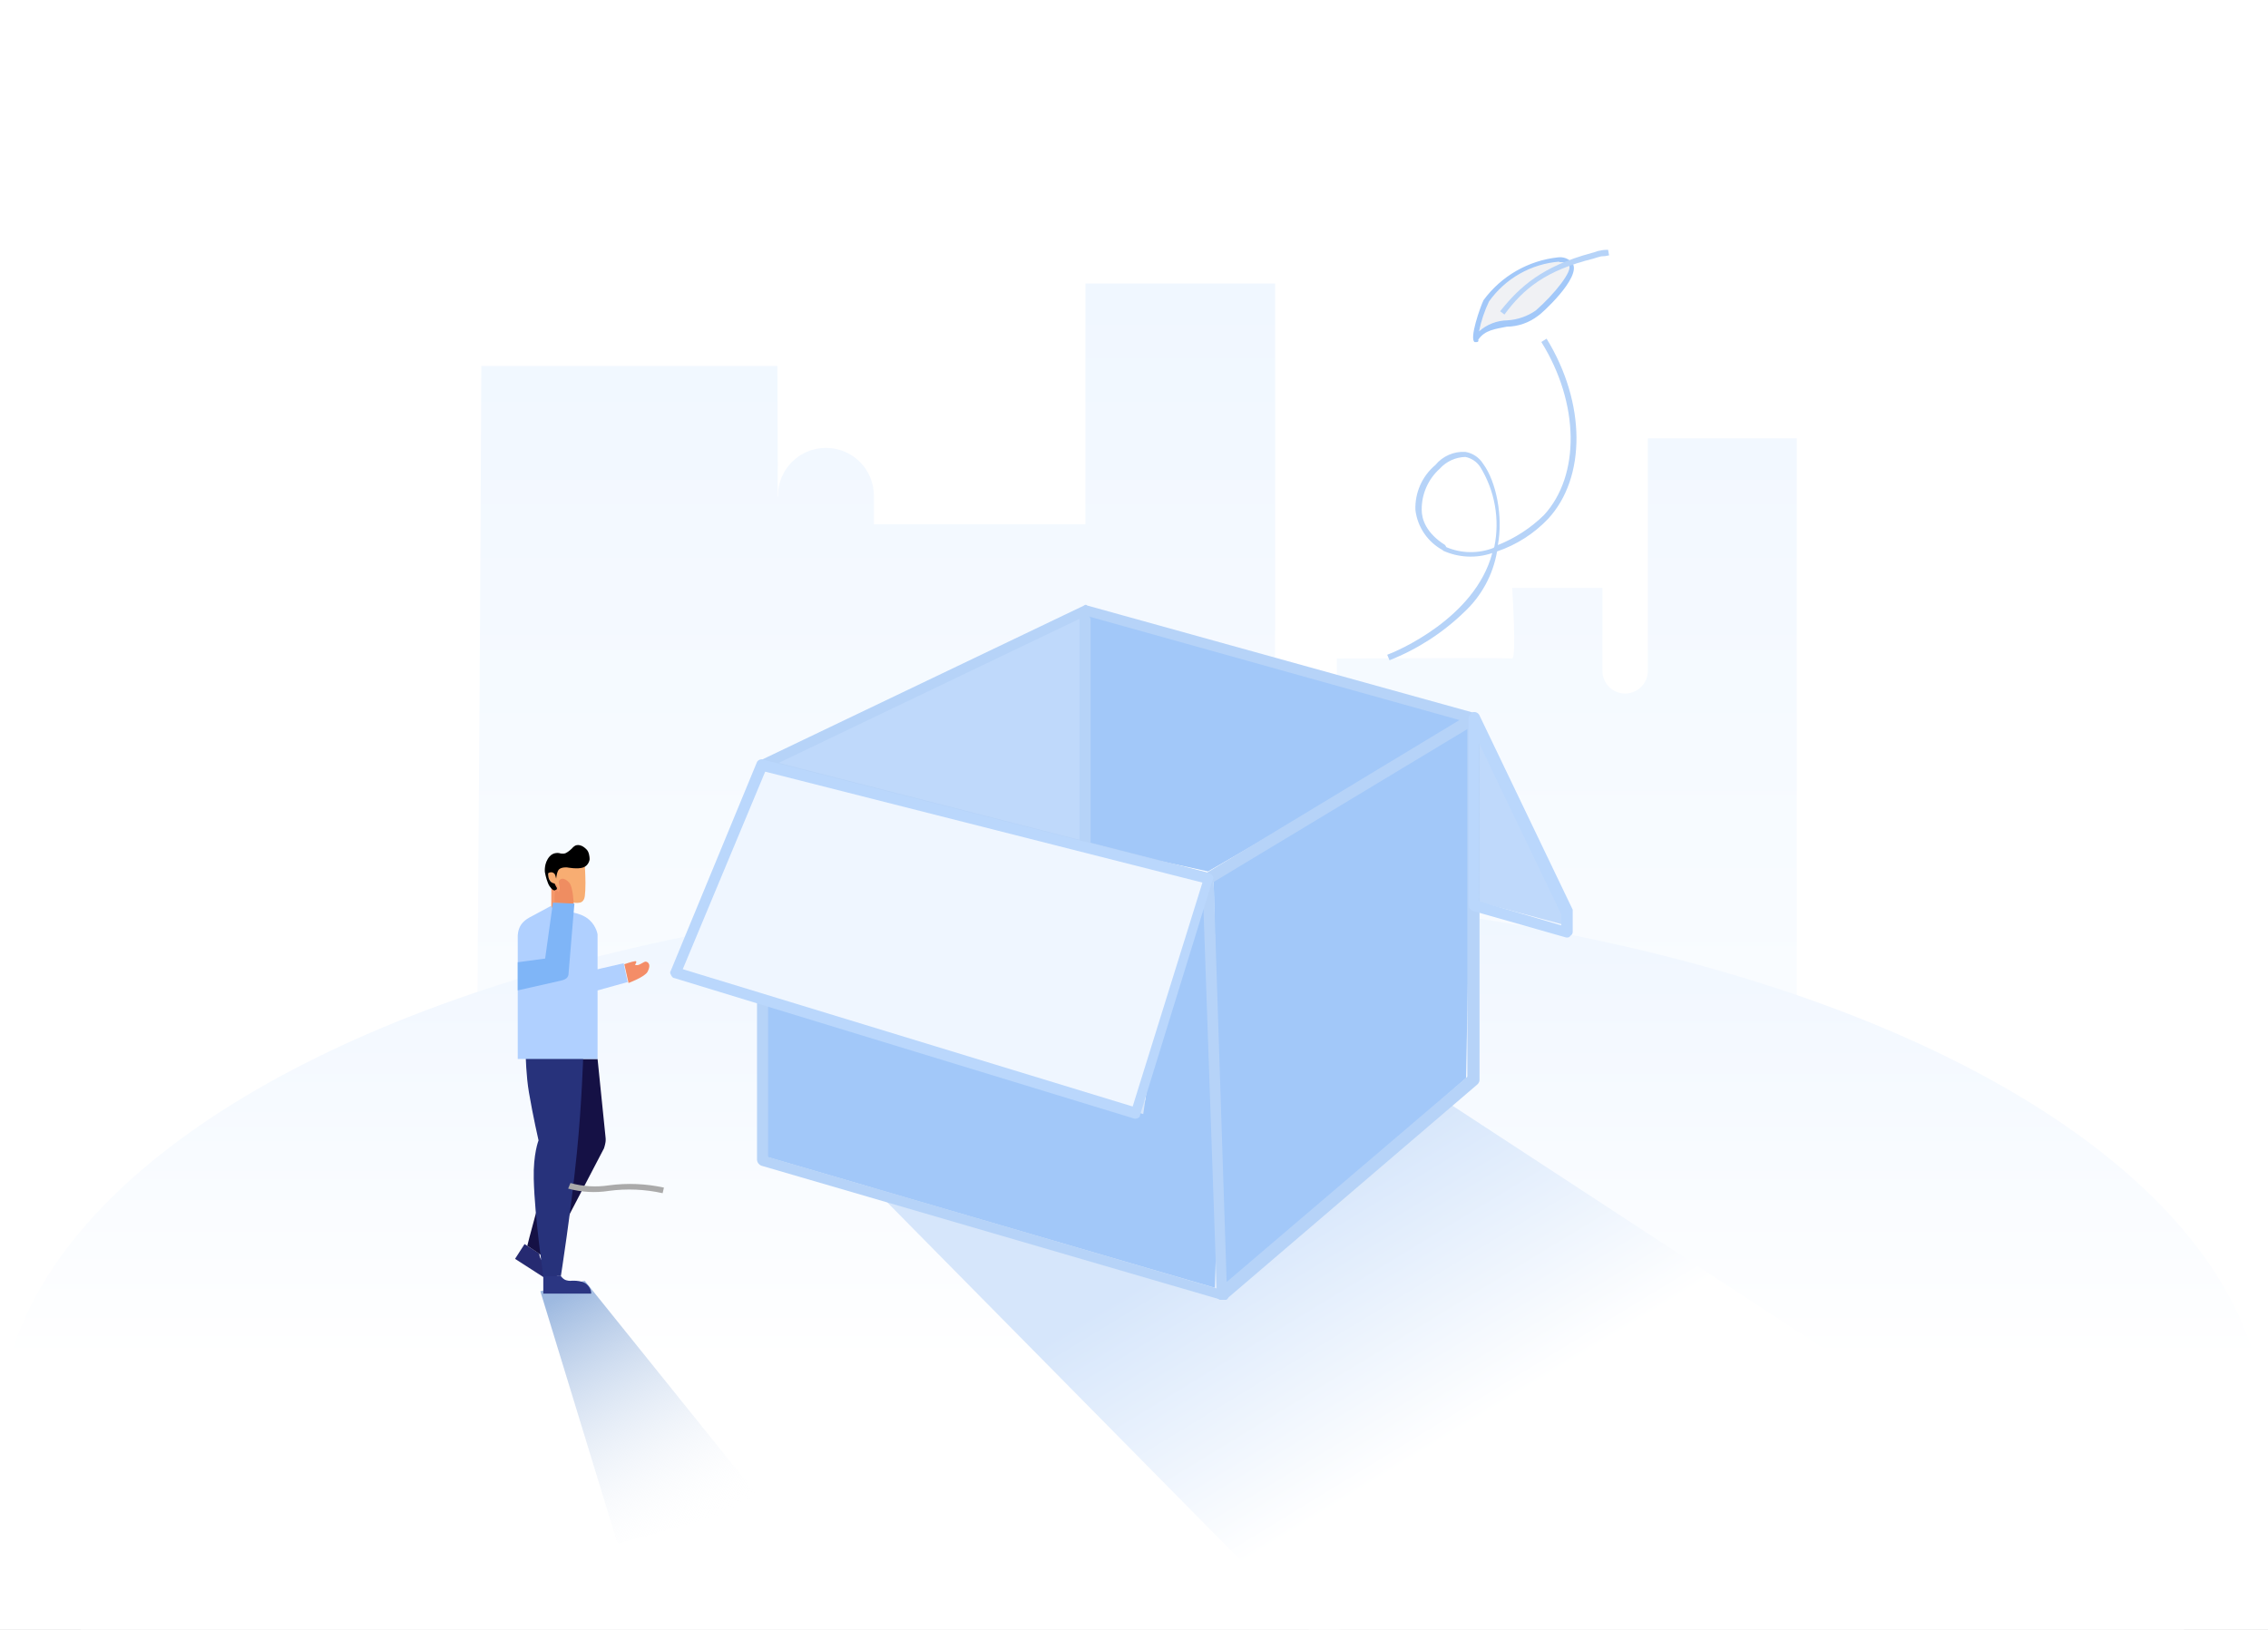 <?xml version="1.0" encoding="UTF-8"?>
<svg width="320px" height="230px" viewBox="0 0 320 230" version="1.1" xmlns="http://www.w3.org/2000/svg" xmlns:xlink="http://www.w3.org/1999/xlink">
    <rect x="0" y="0" width="320" height="230" fill="#808080" stroke="none"/>
    <title>缺省页-暂无记录-1@1x</title>
    <defs>
        <rect id="path-1" x="0" y="0" width="320" height="230"></rect>
        <linearGradient x1="50%" y1="100%" x2="50%" y2="0.001%" id="linearGradient-3">
            <stop stop-color="#FFFFFF" offset="5.358273e-05%"></stop>
            <stop stop-color="#F0F7FF" offset="100%"></stop>
        </linearGradient>
        <linearGradient x1="50.001%" y1="43.641%" x2="50.001%" y2="-0.001%" id="linearGradient-4">
            <stop stop-color="#FFFFFF" offset="0%"></stop>
            <stop stop-color="#EFF6FF" offset="100%"></stop>
        </linearGradient>
        <linearGradient x1="64.989%" y1="58.929%" x2="33.906%" y2="32.973%" id="linearGradient-5">
            <stop stop-color="#FFFFFF" offset="0%"></stop>
            <stop stop-color="#D6E6FB" offset="100%"></stop>
        </linearGradient>
        <linearGradient x1="65.497%" y1="98.445%" x2="17.905%" y2="1.3%" id="linearGradient-6">
            <stop stop-color="#FFFFFF" stop-opacity="0" offset="0%"></stop>
            <stop stop-color="#9DB9E0" offset="100%"></stop>
        </linearGradient>
    </defs>
    <g id="6.SQLeditor" stroke="none" stroke-width="1" fill="none" fill-rule="evenodd">
        <g id="6.1-SQLeditor-默认" transform="translate(-735, -304)">
            <g id="缺省页-暂无记录-1" transform="translate(735, 304)">
                <mask id="mask-2" fill="white">
                    <use xlink:href="#path-1"></use>
                </mask>
                <use id="矩形" fill="#FFFFFF" opacity="0" xlink:href="#path-1"></use>
                <path d="M253.509,61.849 L253.509,205.121 L67,205.121 C67.31,133.872 67.599,122.916 67.913,51.641 L109.685,51.641 C109.763,64.351 109.763,69.872 109.685,70.079 L109.685,70.105 C109.685,70.105 109.737,70.079 109.763,70.053 L109.763,69.976 C109.763,66.224 112.782,63.205 116.533,63.205 C120.285,63.205 123.304,66.224 123.304,69.976 L123.304,73.985 L153.146,73.985 L153.146,40 L179.917,40 L179.917,88.986 C179.892,89.09 179.892,89.167 179.892,89.275 L179.892,105.757 C179.892,108.178 181.843,110.133 184.267,110.133 C186.662,110.133 188.617,108.182 188.617,105.757 L188.617,92.918 C197.029,92.893 203.123,92.867 207.158,92.867 C211.194,92.867 213.175,92.893 213.356,92.918 C214.006,92.841 213.356,82.97 213.356,82.97 L226.091,82.97 L226.091,94.663 C226.091,96.433 227.525,97.867 229.296,97.867 C231.066,97.867 232.5,96.433 232.5,94.663 L232.5,61.849 L253.509,61.849 L253.509,61.849 Z" id="路径" fill="url(#linearGradient-3)" fill-rule="nonzero" mask="url(#mask-2)"></path>
                <ellipse id="椭圆形" fill="url(#linearGradient-4)" fill-rule="nonzero" mask="url(#mask-2)" cx="159.776" cy="201.827" rx="159.776" ry="75.827"></ellipse>
                <polygon id="路径" fill="url(#linearGradient-5)" fill-rule="nonzero" mask="url(#mask-2)" points="262 193.36 186.128 231.423 110.998 155.297 203.815 155.297"></polygon>
                <polygon id="路径" fill="url(#linearGradient-6)" fill-rule="nonzero" mask="url(#mask-2)" points="107.731 212.099 87.139 217.853 76.239 182.21 82.51 180.741"></polygon>
                <g id="编组" mask="url(#mask-2)">
                    <g transform="translate(72.246, 119.097)">
                        <path d="M6.891,3.764 C6.146,3.764 5.539,4.419 5.539,5.229 L5.539,9.734 C5.539,10.543 6.142,11.198 6.891,11.198 C7.64,11.198 8.243,10.543 8.243,9.734 L8.243,5.229 C8.239,4.419 7.636,3.764 6.891,3.764 Z" id="圆角矩形-5_10_" fill="#F5986A" fill-rule="evenodd"></path>
                        <path d="M8.691,1.283 C6.279,1.12 5.909,2.726 5.974,3.962 C5.844,3.855 5.685,3.751 5.539,3.76 C5.039,3.79 5.086,4.436 5.086,4.436 C5.086,4.436 5.022,4.703 5.31,5.112 C5.526,5.422 6.129,5.672 6.353,5.758 L6.439,6.017 C6.439,6.017 6.796,6.779 7.115,7.141 C7.563,7.653 7.791,7.817 7.791,7.817 C7.791,7.817 8.222,8.149 8.691,8.269 C9.122,8.377 9.591,8.269 9.591,8.269 C9.591,8.269 10.16,8.2 10.268,7.369 C10.332,6.857 10.358,6.215 10.358,5.577 L10.358,5.418 C10.349,4.208 10.268,3.088 10.268,3.088 C10.268,3.088 10.125,1.383 8.691,1.283 Z" id="Combined-shape-564_10_" fill="#F8AD72" fill-rule="evenodd"></path>
                        <path d="M7.791,3.312 C7.791,3.312 9.264,3.592 10.044,3.312 C10.84,3.028 10.944,2.188 10.944,2.188 C10.944,2.188 10.965,1.559 10.72,1.064 C10.526,0.672 10.044,0.388 10.044,0.388 C10.044,0.388 9.634,0.086 9.143,0.164 C8.752,0.224 8.467,0.616 8.467,0.616 C8.467,0.616 7.955,1.124 7.567,1.292 C7.167,1.464 6.667,1.292 6.667,1.292 C6.667,1.292 5.883,1.111 5.315,1.744 C4.453,2.705 4.638,3.997 4.638,3.997 C4.638,3.997 4.781,4.837 5.091,5.573 C5.341,6.176 5.767,6.473 5.767,6.473 C5.767,6.473 5.991,6.637 6.219,6.473 C6.473,6.288 6.219,6.021 6.219,6.021 L5.995,5.569 C5.995,5.569 5.108,5.569 5.095,4.216 C5.091,3.992 5.547,3.992 5.547,3.992 C5.547,3.992 5.806,3.988 5.999,4.216 C6.107,4.341 6.223,4.893 6.223,4.893 C6.223,4.893 6.318,3.794 6.676,3.54 C7.089,3.234 7.791,3.312 7.791,3.312 Z" id="形状-17_10_" fill="#000000" fill-rule="nonzero"></path>
                        <path d="M1.766,56.459 L0.426,58.543 L6.107,62.2 C6.107,62.2 6.564,61.605 6.271,60.697 C5.978,59.788 4.621,59.099 4.621,59.099 C4.621,59.099 4.165,58.836 3.984,58.423 C3.846,58.104 3.85,57.798 3.85,57.798 L1.766,56.459 Z" id="形状-30-拷贝_10_" fill="#262A71" fill-rule="evenodd"></path>
                        <path d="M12.068,30.342 L13.192,41.38 C13.192,41.38 13.239,41.716 13.192,42.057 C13.127,42.496 12.968,42.957 12.968,42.957 L4.858,58.496 L2.153,56.696 C2.153,56.696 3.949,49.391 5.53,45.433 C6.185,43.792 7.783,42.728 7.783,42.728 C7.783,42.728 5.694,38.736 4.63,35.071 C4.057,33.103 4.178,30.342 4.178,30.342 L12.068,30.342 L12.068,30.342 Z" id="形状-34_4_" fill="#151145" fill-rule="evenodd"></path>
                        <path d="M10.044,29.89 C10.044,29.89 9.837,36.776 9.143,43.629 C8.282,52.139 6.891,60.972 6.891,60.972 L4.415,60.972 C4.415,60.972 3.196,52.806 3.062,47.233 C2.98,43.732 3.738,41.828 3.738,41.828 C3.738,41.828 2.963,38.46 2.386,35.071 C1.977,32.663 1.934,29.89 1.934,29.89 L10.044,29.89 Z" id="形状-29-拷贝_4_" fill="#27327B" fill-rule="evenodd"></path>
                        <path d="M4.41,60.972 L4.41,63.449 L11.168,63.449 C11.168,63.449 11.232,62.704 10.492,62.096 C9.755,61.493 8.239,61.644 8.239,61.644 C8.239,61.644 7.714,61.67 7.339,61.42 C7.05,61.226 6.887,60.968 6.887,60.968 L4.41,60.968 L4.41,60.972 Z" id="形状-30_10_" fill="#2B3682" fill-rule="evenodd"></path>
                        <path d="M15.841,16.969 C15.841,16.969 16.917,16.581 17.374,16.534 C17.749,16.495 17.352,17.038 17.352,17.038 C17.352,17.038 17.499,17.163 17.856,17.059 C18.011,17.016 18.464,16.749 18.58,16.689 C18.769,16.586 18.886,16.603 18.886,16.603 C18.886,16.603 19.79,16.715 19.127,18.024 C18.756,18.752 16.435,19.618 16.435,19.618 L15.841,16.969 Z" id="形状-26-拷贝_3_" fill="#F48D67" fill-rule="evenodd"></path>
                        <path d="M11.456,12.016 L9.363,18.3 L15.746,16.831 L16.314,19.484 L7.197,22.017 C7.197,22.017 6.783,21.991 6.521,21.797 C6.241,21.59 6.107,21.216 6.107,21.216 L5.211,17.486 L11.456,12.016 Z" id="形状-31_2_" fill="#B0D0FF" fill-rule="evenodd"></path>
                        <path d="M12.068,12.77 L12.068,30.338 L0.805,30.338 L0.805,12.994 C0.805,12.994 0.788,12.141 1.258,11.417 C1.718,10.707 2.61,10.293 2.61,10.293 L5.056,8.976 L5.534,8.717 C5.534,8.717 5.582,8.842 5.668,9.023 C5.784,9.251 5.969,9.574 6.21,9.841 C6.775,10.47 7.563,10.97 7.563,10.97 C7.563,10.97 7.869,10.81 8.015,10.517 C8.131,10.285 8.187,9.992 8.217,9.802 L8.217,9.794 C8.235,9.686 8.239,9.617 8.239,9.617 C8.239,9.617 8.416,9.634 8.691,9.69 C9.255,9.802 10.229,10.082 10.939,10.741 C11.913,11.641 12.068,12.77 12.068,12.77 Z" id="路径" fill="#B0D0FF" fill-rule="evenodd"></path>
                        <path d="M5.999,8.205 C5.999,8.205 5.974,7.059 6.077,6.615 C6.159,6.245 6.546,6.796 6.546,6.796 C6.546,6.796 6.71,6.697 6.727,6.327 C6.736,6.167 6.628,5.655 6.607,5.526 C6.572,5.315 6.624,5.207 6.624,5.207 C6.624,5.207 7.016,4.384 8.05,5.435 C8.622,6.017 8.7,8.497 8.7,8.497 L5.999,8.205 Z" id="形状-26_10_" fill="#EF8D61" fill-rule="evenodd"></path>
                        <path d="M8.799,8.416 L8.691,9.69 L8.515,11.775 L8.515,11.784 L7.963,18.416 C7.963,18.429 7.959,18.756 7.584,19.023 C7.378,19.166 6.921,19.278 6.921,19.278 L0.805,20.66 L0.805,16.689 L4.669,16.172 L5.431,10.711 L5.668,9.023 L5.771,8.278 L8.799,8.416 Z" id="路径" fill="#7FB5F7" fill-rule="evenodd"></path>
                    </g>
                </g>
                <g id="缺省" mask="url(#mask-2)" fill-rule="nonzero">
                    <g transform="translate(67, 22)">
                        <rect id="矩形" fill="#000000" opacity="0" x="0" y="0" width="180" height="180"></rect>
                        <polygon id="路径" fill="#A2C8F9" points="139.852 130.134 105.469 160.312 104.231 101.897 140.794 80.213"></polygon>
                        <path d="M104.372,159.708 L40.219,140.977 L40.219,119.292 L94.303,135.211 C97.861,110.25 100.814,100.505 102.98,105.764 C105.145,111.023 105.609,129.023 104.386,159.708 L104.372,159.708 Z M103.444,100.969 L86.231,97.228 L85.12,85.008 L85.12,64.237 L139.064,79.284 L140.906,79.284 L103.444,100.969 Z" id="形状" fill="#A2C8F9"></path>
                        <polygon id="路径" fill="#BFD9FB" points="86.231 98.016 41.428 85.598 86.231 63.914"></polygon>
                        <polygon id="路径" fill="#BFD9FB" points="154.434 108.717 141.286 81.914 141.286 105.173"></polygon>
                        <path d="M86.091,98.803 C85.879,98.811 85.674,98.731 85.525,98.581 C85.376,98.432 85.295,98.227 85.303,98.016 L85.303,65.489 C85.303,65.054 85.656,64.702 86.091,64.702 C86.526,64.702 86.878,65.054 86.878,65.489 L86.878,98.016 C86.882,98.226 86.8,98.428 86.652,98.577 C86.503,98.725 86.301,98.807 86.091,98.803 L86.091,98.803 Z" id="路径" fill="#B6D3F8"></path>
                        <path d="M103.444,102.811 L103.303,102.811 L40.359,86.709 C40.036,86.569 39.768,86.386 39.768,86.105 C39.755,85.781 39.931,85.479 40.219,85.331 L85.95,63.45 C86.009,63.383 86.093,63.345 86.182,63.345 C86.271,63.345 86.355,63.383 86.414,63.45 L141.145,78.638 C141.465,78.682 141.722,78.924 141.785,79.241 C141.849,79.557 141.705,79.88 141.427,80.044 L103.908,102.656 C103.767,102.656 103.584,102.839 103.444,102.839 L103.444,102.811 Z M42.862,85.655 L103.331,101.123 L138.923,79.608 L86.231,64.884 L42.862,85.655 Z" id="形状" fill="#B6D3F8"></path>
                        <path d="M105.469,161.423 L105.145,161.423 C104.876,161.347 104.691,161.099 104.695,160.819 L102.656,102.08 C102.656,101.756 102.797,101.475 102.98,101.475 L140.498,78.862 C140.742,78.722 141.042,78.722 141.286,78.862 C141.536,78.969 141.712,79.198 141.75,79.467 L141.75,130.458 C141.72,130.688 141.605,130.899 141.427,131.048 L105.933,161.423 L105.469,161.423 Z M104.231,102.361 L106.073,158.906 L140.034,129.938 L140.034,80.719 L104.231,102.361 Z" id="形状" fill="#B6D3F8"></path>
                        <path d="M105.469,161.423 L105.328,161.423 L40.416,142.495 C40.083,142.366 39.85,142.063 39.81,141.708 L39.81,119.109 C39.803,118.898 39.883,118.693 40.033,118.544 C40.182,118.394 40.387,118.314 40.598,118.322 C40.808,118.314 41.012,118.394 41.16,118.544 C41.307,118.694 41.384,118.9 41.372,119.109 L41.372,141.258 L104.78,159.848 L104.78,159.708 C104.78,159.273 105.132,158.92 105.567,158.92 C106.002,158.92 106.355,159.273 106.355,159.708 L106.355,160.819 C106.365,161.064 106.241,161.296 106.031,161.423 L105.469,161.423 Z" id="路径" fill="#B6D3F8"></path>
                        <polygon id="路径" fill="#EFF6FF" points="93.206 135.07 28.406 115.228 40.5 85.922 103.444 102.023"></polygon>
                        <path d="M93.206,135.858 L93.066,135.858 L28.125,116.016 C27.984,116.016 27.802,115.875 27.661,115.552 C27.523,115.374 27.523,115.125 27.661,114.947 L39.755,85.655 C39.813,85.471 39.942,85.318 40.114,85.23 C40.286,85.143 40.486,85.129 40.669,85.191 L103.627,101.25 C103.818,101.291 103.986,101.408 104.091,101.573 C104.229,101.751 104.229,102 104.091,102.178 L93.839,135.394 C93.839,135.675 93.516,135.858 93.206,135.858 L93.206,135.858 Z M29.334,114.764 L92.812,134.142 L102.656,102.544 L40.964,86.892 L29.334,114.764 Z M154.111,110.292 L153.97,110.292 L140.822,106.552 C140.489,106.422 140.256,106.119 140.217,105.764 L140.217,79.284 C140.217,78.961 140.541,78.68 140.822,78.497 C141.202,78.409 141.592,78.604 141.75,78.961 L154.898,106.369 L154.898,109.463 C154.913,109.705 154.787,109.935 154.575,110.053 C154.484,110.221 154.3,110.315 154.111,110.292 L154.111,110.292 Z M141.694,105.173 L153.281,108.577 L153.281,107.016 L141.652,82.828 L141.694,105.173 Z" id="形状" fill="#BAD7FC"></path>
                        <path d="M154.688,15.23 C153.577,13.669 146.011,15.37 142.608,20.503 C141.68,22.064 140.569,26.859 141.356,25.762 C143.381,22.809 147.08,24.511 149.892,22.205 C152.198,20.222 155.616,16.481 154.688,15.173 L154.688,15.23 Z" id="路径" fill="#F0F1F4"></path>
                        <path d="M141.384,26.269 L141.061,26.269 C140.273,25.805 141.848,21.333 142.312,20.363 C144.812,16.957 148.631,14.762 152.831,14.316 C153.596,14.216 154.36,14.513 154.856,15.103 C156.262,17.128 150.202,22.528 150.061,22.528 C148.779,23.531 147.203,24.084 145.575,24.103 C144.014,24.427 142.495,24.553 141.567,25.945 C141.609,26.011 141.611,26.094 141.572,26.162 C141.534,26.229 141.462,26.27 141.384,26.269 L141.384,26.269 Z M153.014,14.92 C149.034,15.23 145.397,17.291 143.086,20.545 C142.447,21.889 141.975,23.306 141.68,24.764 C142.784,23.778 144.207,23.224 145.688,23.203 C147.133,23.117 148.525,22.63 149.709,21.797 C152.339,19.491 154.969,16.172 154.364,15.427 C154.223,15.159 153.717,14.977 152.958,14.977 L153.014,14.92 Z" id="形状" fill="#A2C8F9"></path>
                        <path d="M145.266,22.387 L144.661,21.923 C147.473,18.38 150.708,15.553 157.528,13.711 C158.133,13.57 158.456,13.387 158.639,13.387 C158.822,13.387 158.963,13.247 159.891,13.247 L160.031,14.034 C159.668,14.126 159.295,14.173 158.92,14.175 C158.545,14.264 158.174,14.372 157.809,14.498 C151.116,16.158 147.966,18.717 145.266,22.387 L145.266,22.387 Z M150.469,26.255 C155.855,34.903 155.995,45.084 150.834,50.695 C148.968,52.516 146.76,53.95 144.338,54.914 C145.097,50.906 144.113,45.942 142.256,43.439 C141.696,42.546 140.78,41.936 139.739,41.766 C138.117,41.676 136.55,42.365 135.52,43.622 C133.646,45.194 132.607,47.547 132.708,49.992 C133.003,52.374 134.427,54.467 136.533,55.617 L136.631,55.716 C138.812,56.702 141.287,56.818 143.55,56.039 C141.131,65.236 130.036,69.933 128.728,70.397 L129.052,71.17 C132.969,69.623 136.543,67.32 139.57,64.392 C142.023,62.123 143.659,59.108 144.225,55.814 C146.969,54.886 149.445,53.303 151.439,51.202 C156.797,45.394 156.797,34.889 151.214,25.791 L150.469,26.255 Z M143.747,55.308 C141.593,56.149 139.195,56.114 137.067,55.209 L136.898,54.914 C134.198,53.212 133.594,51.258 133.594,49.95 C133.566,47.738 134.494,45.621 136.139,44.142 C137.064,43.115 138.371,42.515 139.753,42.483 C140.613,42.65 141.368,43.157 141.848,43.889 C143.916,47.25 144.63,51.272 143.845,55.139 L143.747,55.308 Z" id="形状" fill="#B6D3F8"></path>
                        <path d="M26.494,146.377 C23.997,145.82 21.421,145.711 18.886,146.053 C16.977,146.349 15.026,146.239 13.162,145.73 L13.486,144.942 C15.256,145.436 17.112,145.546 18.928,145.266 C21.51,144.921 24.132,145.03 26.677,145.589 L26.494,146.377 Z" id="路径" fill="#AAAAAA"></path>
                    </g>
                </g>
            </g>
        </g>
    </g>
</svg>